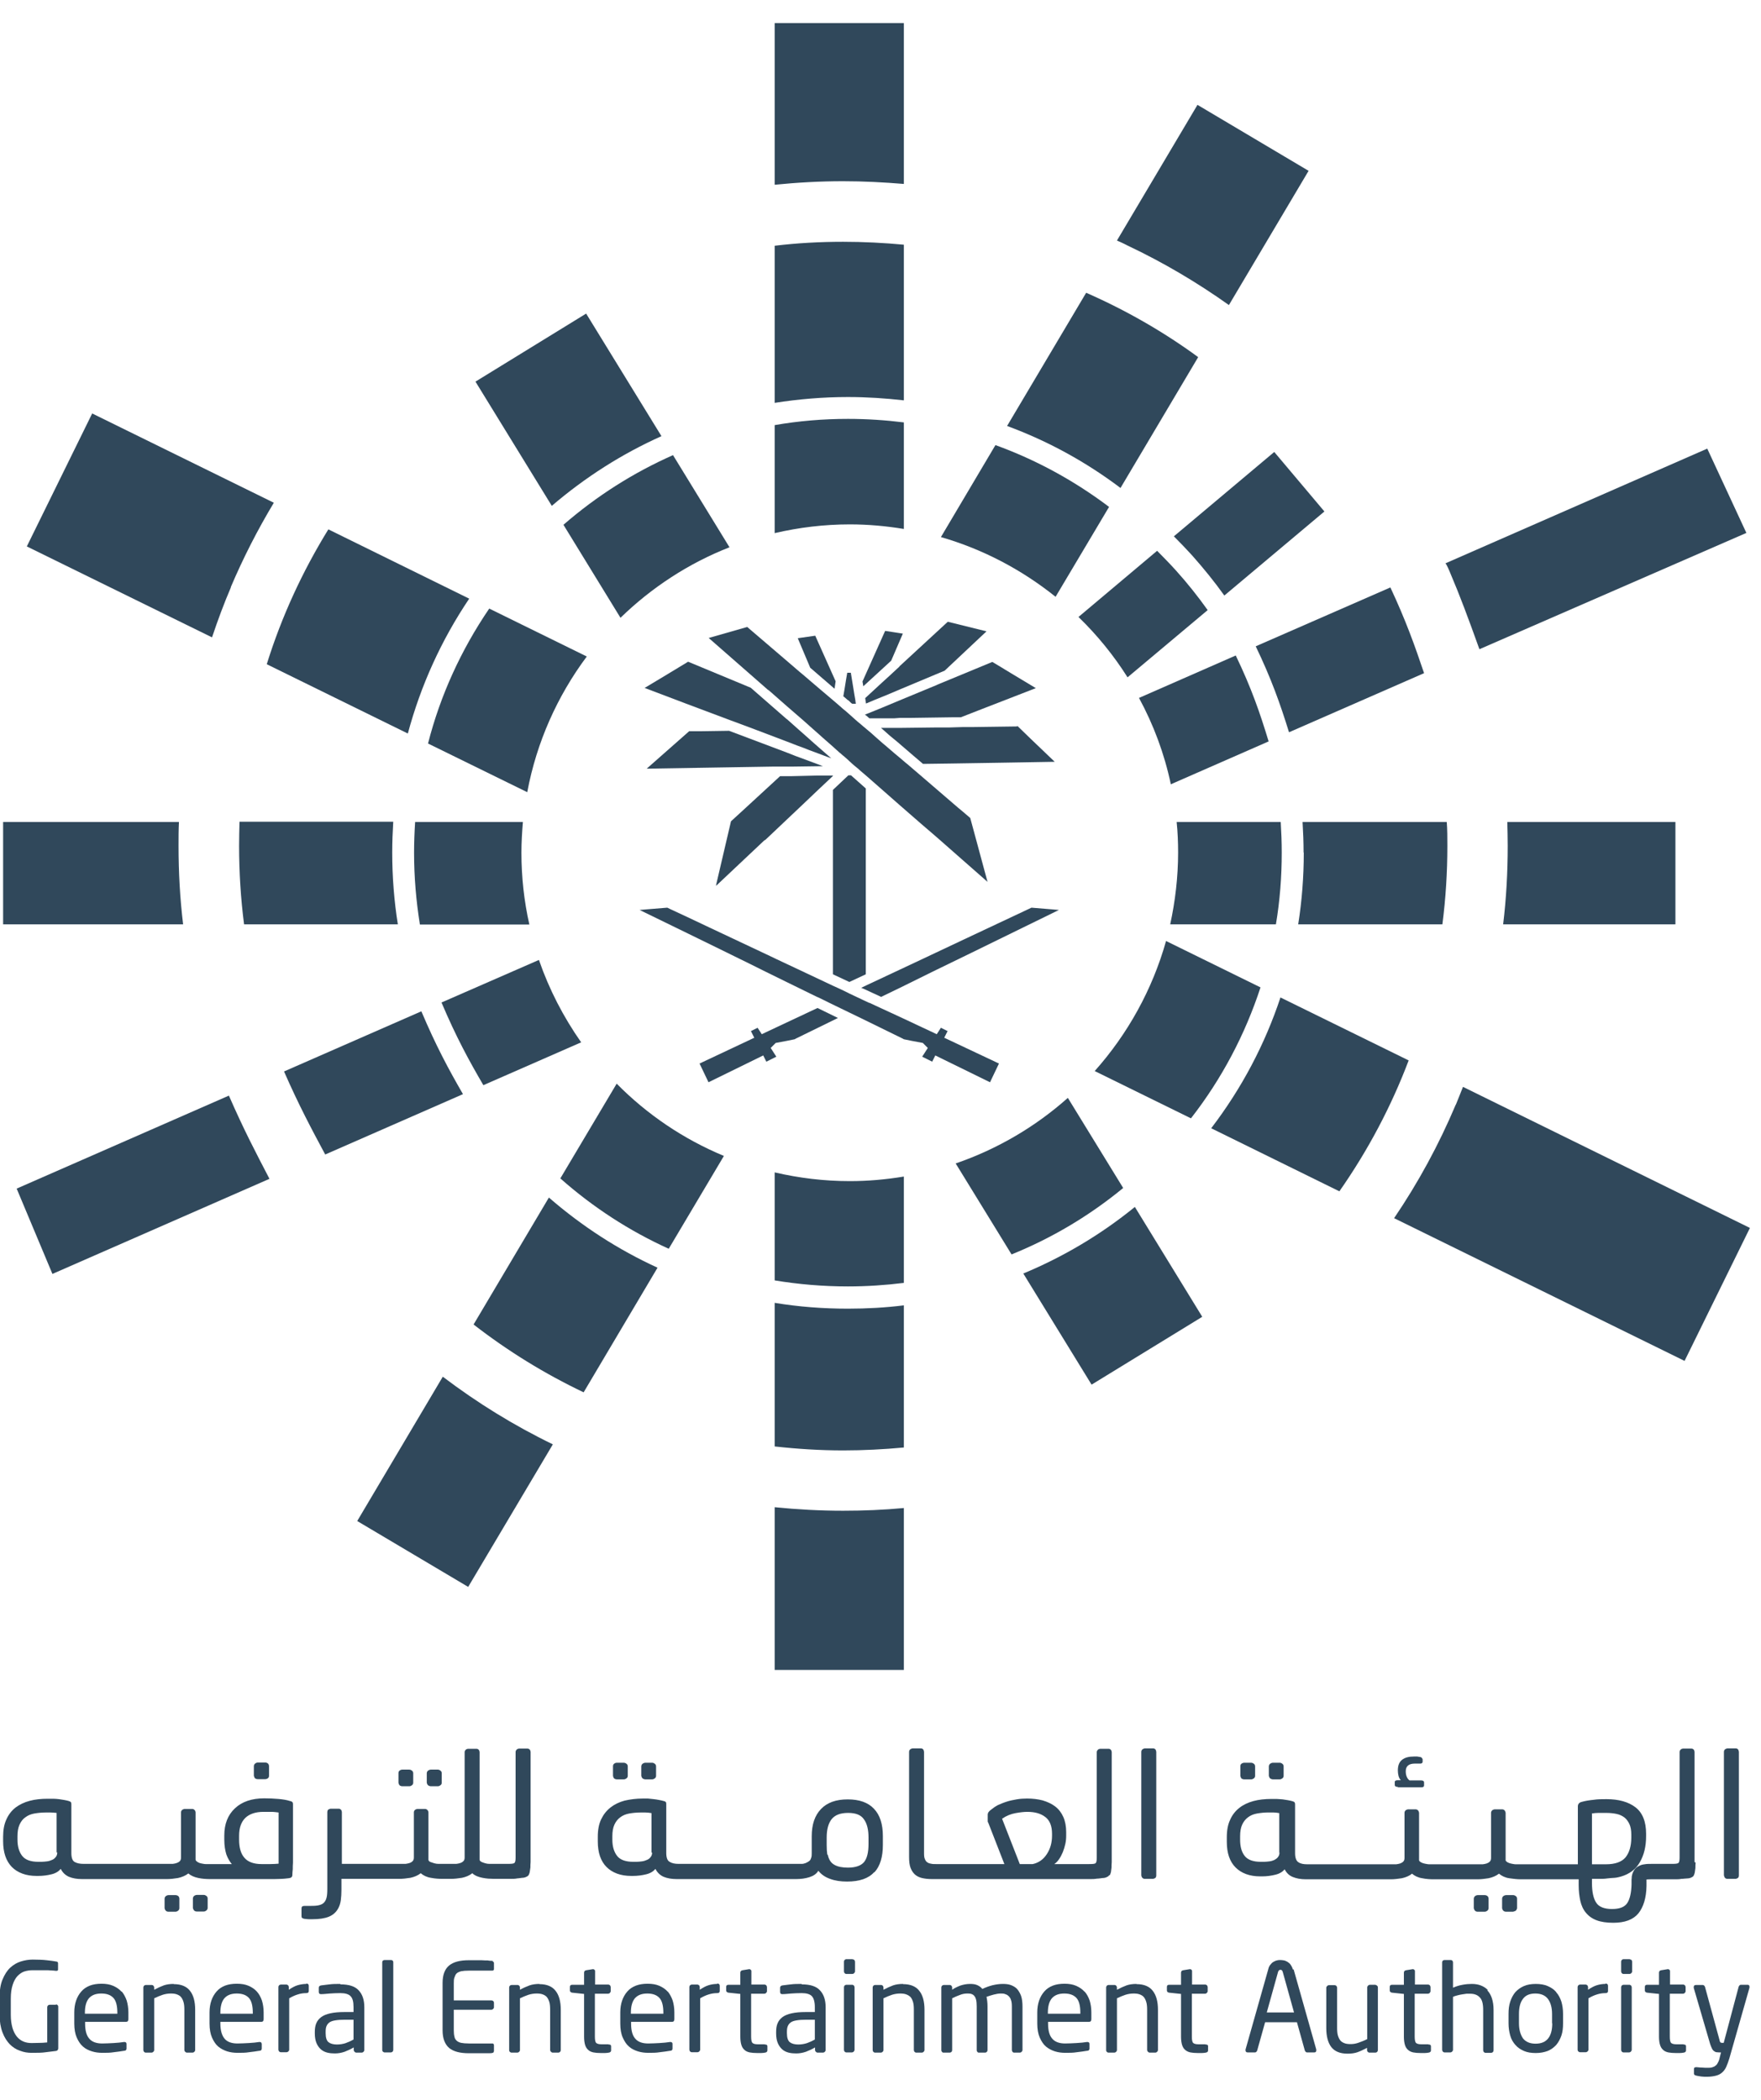 <svg width="52" height="62" viewBox="0 0 52 62" fill="none" xmlns="http://www.w3.org/2000/svg">
<g clip-path="url(#clip0_0_390)">
<path d="M1.659 59.193H1.462C1.462 59.193 1.425 59.199 1.413 59.217C1.401 59.23 1.395 59.248 1.395 59.266V60.305C1.352 60.305 1.29 60.317 1.216 60.317C1.143 60.317 1.05 60.323 0.934 60.323C0.848 60.323 0.768 60.311 0.694 60.28C0.62 60.249 0.553 60.2 0.498 60.133C0.442 60.065 0.399 59.979 0.368 59.875C0.338 59.77 0.319 59.641 0.319 59.494V59.008C0.319 58.849 0.338 58.713 0.375 58.603C0.411 58.492 0.455 58.412 0.516 58.345C0.577 58.283 0.645 58.234 0.719 58.21C0.799 58.185 0.878 58.173 0.964 58.173C1.044 58.173 1.112 58.173 1.173 58.173C1.235 58.173 1.29 58.173 1.345 58.173C1.401 58.173 1.45 58.173 1.499 58.179C1.548 58.179 1.597 58.185 1.653 58.191H1.665C1.696 58.191 1.714 58.179 1.714 58.154V57.97C1.714 57.97 1.714 57.939 1.696 57.927C1.683 57.921 1.671 57.915 1.653 57.915C1.585 57.902 1.493 57.89 1.382 57.878C1.272 57.865 1.13 57.859 0.964 57.859C0.848 57.859 0.731 57.878 0.614 57.915C0.498 57.952 0.393 58.013 0.301 58.099C0.209 58.185 0.135 58.302 0.074 58.449C0.012 58.597 -0.012 58.775 -0.012 58.996V59.481C-0.012 59.69 0.018 59.862 0.074 60.01C0.129 60.157 0.203 60.268 0.289 60.36C0.375 60.446 0.479 60.514 0.59 60.55C0.7 60.594 0.817 60.612 0.928 60.612C1.1 60.612 1.241 60.612 1.352 60.594C1.462 60.581 1.56 60.569 1.653 60.557C1.696 60.55 1.72 60.52 1.72 60.477V59.254C1.72 59.254 1.72 59.217 1.702 59.205C1.69 59.193 1.671 59.18 1.653 59.18" fill="#30485B"/>
<path d="M3.588 58.806C3.521 58.732 3.441 58.677 3.342 58.634C3.244 58.591 3.127 58.572 2.998 58.572C2.734 58.572 2.537 58.646 2.402 58.8C2.267 58.953 2.193 59.162 2.193 59.42V59.746C2.193 59.912 2.218 60.053 2.267 60.163C2.316 60.274 2.378 60.366 2.451 60.428C2.525 60.495 2.617 60.538 2.716 60.569C2.814 60.6 2.918 60.612 3.023 60.612C3.146 60.612 3.256 60.612 3.361 60.594C3.465 60.581 3.57 60.569 3.668 60.551C3.699 60.551 3.717 60.538 3.723 60.526C3.736 60.514 3.736 60.495 3.736 60.471V60.348C3.736 60.348 3.736 60.317 3.717 60.305C3.705 60.299 3.693 60.292 3.68 60.292H3.662C3.576 60.305 3.478 60.317 3.355 60.323C3.238 60.329 3.121 60.336 3.017 60.336C2.851 60.336 2.722 60.292 2.642 60.2C2.556 60.108 2.513 59.961 2.513 59.746V59.697H3.723C3.766 59.697 3.791 59.672 3.791 59.617V59.42C3.791 59.291 3.772 59.174 3.742 59.07C3.705 58.965 3.656 58.873 3.594 58.8M3.471 59.457H2.507V59.426C2.507 59.23 2.55 59.088 2.63 58.996C2.716 58.904 2.832 58.861 2.992 58.861C3.152 58.861 3.269 58.904 3.348 58.99C3.428 59.076 3.465 59.223 3.465 59.432V59.463L3.471 59.457Z" fill="#30485B"/>
<path d="M5.13 58.578C5.02 58.578 4.921 58.591 4.835 58.621C4.749 58.652 4.657 58.695 4.553 58.75V58.683C4.553 58.683 4.547 58.646 4.534 58.634C4.522 58.621 4.504 58.609 4.485 58.609H4.301C4.301 58.609 4.264 58.615 4.252 58.634C4.239 58.646 4.233 58.664 4.233 58.683V60.532C4.233 60.532 4.239 60.569 4.252 60.581C4.264 60.594 4.282 60.606 4.301 60.606H4.479C4.479 60.606 4.516 60.6 4.528 60.581C4.54 60.569 4.553 60.551 4.553 60.532V59.002C4.639 58.959 4.719 58.929 4.805 58.898C4.885 58.873 4.964 58.861 5.044 58.861C5.112 58.861 5.173 58.867 5.222 58.886C5.272 58.904 5.315 58.929 5.345 58.965C5.376 59.002 5.401 59.051 5.419 59.113C5.438 59.174 5.444 59.254 5.444 59.34V60.532C5.444 60.532 5.45 60.569 5.468 60.581C5.481 60.594 5.499 60.606 5.517 60.606H5.689C5.689 60.606 5.726 60.6 5.739 60.581C5.751 60.569 5.763 60.551 5.763 60.532V59.34C5.763 59.101 5.714 58.91 5.61 58.781C5.511 58.652 5.352 58.584 5.13 58.584" fill="#30485B"/>
<path d="M7.588 58.806C7.52 58.732 7.441 58.677 7.342 58.634C7.244 58.591 7.127 58.572 6.992 58.572C6.728 58.572 6.531 58.646 6.396 58.8C6.261 58.953 6.187 59.162 6.187 59.42V59.746C6.187 59.912 6.212 60.053 6.261 60.163C6.31 60.274 6.371 60.366 6.445 60.428C6.519 60.489 6.611 60.538 6.709 60.569C6.808 60.6 6.912 60.612 7.017 60.612C7.139 60.612 7.25 60.612 7.355 60.594C7.459 60.581 7.563 60.569 7.662 60.551C7.692 60.551 7.711 60.538 7.717 60.526C7.729 60.514 7.729 60.495 7.729 60.471V60.348C7.729 60.348 7.723 60.317 7.711 60.305C7.699 60.299 7.686 60.292 7.674 60.292H7.656C7.57 60.305 7.471 60.317 7.348 60.323C7.226 60.329 7.115 60.336 7.01 60.336C6.845 60.336 6.716 60.292 6.636 60.2C6.556 60.108 6.507 59.961 6.507 59.746V59.697H7.717C7.76 59.697 7.785 59.672 7.785 59.617V59.42C7.785 59.291 7.766 59.174 7.735 59.07C7.699 58.965 7.649 58.873 7.582 58.8M7.471 59.457H6.507V59.426C6.507 59.23 6.55 59.088 6.63 58.996C6.716 58.904 6.832 58.861 6.992 58.861C7.152 58.861 7.269 58.904 7.348 58.99C7.428 59.076 7.465 59.223 7.465 59.432V59.463L7.471 59.457Z" fill="#30485B"/>
<path d="M9.044 58.578C8.964 58.578 8.878 58.591 8.792 58.615C8.706 58.64 8.62 58.689 8.528 58.75V58.67C8.528 58.67 8.522 58.634 8.51 58.621C8.497 58.609 8.479 58.597 8.461 58.597H8.289C8.289 58.597 8.252 58.603 8.239 58.621C8.227 58.634 8.221 58.652 8.221 58.67V60.52C8.221 60.52 8.227 60.557 8.239 60.569C8.252 60.581 8.27 60.594 8.289 60.594H8.467C8.467 60.594 8.504 60.587 8.516 60.569C8.528 60.557 8.54 60.538 8.54 60.52V59.002C8.633 58.947 8.719 58.91 8.799 58.886C8.878 58.861 8.958 58.849 9.044 58.849C9.093 58.849 9.118 58.83 9.118 58.787V58.634C9.118 58.591 9.093 58.566 9.044 58.566" fill="#30485B"/>
<path d="M10.052 58.578C9.929 58.578 9.825 58.578 9.732 58.591C9.646 58.603 9.56 58.609 9.487 58.621C9.437 58.627 9.413 58.652 9.413 58.689V58.818C9.413 58.818 9.419 58.855 9.431 58.867C9.444 58.873 9.462 58.879 9.474 58.879H9.493C9.566 58.879 9.646 58.867 9.739 58.861C9.831 58.855 9.929 58.849 10.052 58.849C10.193 58.849 10.298 58.879 10.353 58.941C10.414 59.002 10.439 59.107 10.439 59.26V59.408H10.169C10.009 59.408 9.868 59.42 9.757 59.445C9.646 59.469 9.554 59.506 9.487 59.555C9.419 59.605 9.37 59.666 9.339 59.74C9.308 59.813 9.296 59.899 9.296 59.998V60.041C9.296 60.157 9.315 60.25 9.345 60.323C9.376 60.397 9.419 60.459 9.474 60.508C9.53 60.557 9.591 60.587 9.665 60.606C9.739 60.624 9.812 60.63 9.886 60.63C9.99 60.63 10.083 60.612 10.175 60.581C10.267 60.544 10.353 60.508 10.445 60.452V60.532C10.445 60.532 10.451 60.569 10.47 60.581C10.482 60.594 10.5 60.606 10.519 60.606H10.685C10.685 60.606 10.722 60.6 10.734 60.581C10.746 60.569 10.758 60.551 10.758 60.532V59.267C10.758 59.051 10.703 58.886 10.593 58.769C10.482 58.646 10.304 58.591 10.052 58.591M10.439 60.219C10.353 60.268 10.267 60.305 10.193 60.33C10.113 60.354 10.033 60.366 9.947 60.366C9.843 60.366 9.757 60.342 9.702 60.299C9.646 60.256 9.616 60.164 9.616 60.035V59.992C9.616 59.924 9.622 59.869 9.64 59.826C9.659 59.783 9.683 59.746 9.726 59.715C9.769 59.684 9.825 59.666 9.898 59.654C9.972 59.641 10.064 59.635 10.169 59.635H10.439V60.219Z" fill="#30485B"/>
<path d="M11.545 57.872H11.354C11.354 57.872 11.318 57.878 11.305 57.89C11.293 57.902 11.287 57.921 11.287 57.939V60.526C11.287 60.526 11.287 60.563 11.305 60.575C11.318 60.587 11.336 60.6 11.354 60.6H11.545C11.545 60.6 11.582 60.594 11.594 60.575C11.606 60.563 11.613 60.544 11.613 60.526V57.939C11.613 57.939 11.613 57.902 11.594 57.89C11.582 57.878 11.569 57.872 11.545 57.872Z" fill="#30485B"/>
<path d="M14.549 57.896C14.512 57.896 14.463 57.896 14.402 57.884C14.347 57.884 14.285 57.884 14.218 57.878C14.15 57.878 14.088 57.878 14.021 57.878C13.953 57.878 13.892 57.878 13.843 57.878C13.585 57.878 13.394 57.927 13.265 58.031C13.136 58.136 13.069 58.308 13.069 58.547V59.948C13.069 60.188 13.136 60.36 13.265 60.471C13.394 60.575 13.585 60.624 13.843 60.624H14.027C14.095 60.624 14.162 60.624 14.23 60.624C14.297 60.624 14.359 60.624 14.414 60.624C14.47 60.624 14.519 60.624 14.549 60.612C14.562 60.612 14.568 60.606 14.574 60.594C14.574 60.581 14.586 60.575 14.586 60.563V60.379C14.586 60.379 14.574 60.336 14.549 60.336H13.849C13.751 60.336 13.677 60.329 13.615 60.317C13.56 60.305 13.511 60.28 13.48 60.249C13.45 60.219 13.425 60.182 13.419 60.133C13.406 60.084 13.4 60.028 13.4 59.955V59.34H14.512C14.512 59.34 14.549 59.334 14.562 59.316C14.574 59.303 14.586 59.285 14.586 59.266V59.131C14.586 59.131 14.58 59.094 14.562 59.082C14.549 59.07 14.531 59.064 14.512 59.064H13.4V58.56C13.4 58.492 13.4 58.437 13.419 58.388C13.437 58.339 13.45 58.302 13.48 58.271C13.511 58.24 13.554 58.222 13.615 58.203C13.677 58.191 13.751 58.185 13.849 58.185H14.549C14.549 58.185 14.586 58.173 14.586 58.142V57.964C14.586 57.964 14.586 57.939 14.574 57.933C14.568 57.921 14.562 57.915 14.549 57.915" fill="#30485B"/>
<path d="M15.932 58.578C15.821 58.578 15.723 58.591 15.637 58.621C15.551 58.652 15.453 58.695 15.354 58.75V58.683C15.354 58.683 15.348 58.646 15.336 58.634C15.324 58.621 15.305 58.609 15.287 58.609H15.102C15.102 58.609 15.066 58.615 15.053 58.634C15.041 58.646 15.035 58.664 15.035 58.683V60.532C15.035 60.532 15.035 60.569 15.053 60.581C15.066 60.594 15.084 60.606 15.102 60.606H15.281C15.281 60.606 15.317 60.6 15.33 60.581C15.342 60.569 15.354 60.551 15.354 60.532V59.002C15.44 58.959 15.52 58.929 15.606 58.898C15.686 58.873 15.766 58.861 15.846 58.861C15.913 58.861 15.975 58.867 16.024 58.886C16.073 58.904 16.116 58.929 16.147 58.965C16.178 59.002 16.202 59.051 16.221 59.113C16.239 59.174 16.245 59.254 16.245 59.34V60.532C16.245 60.532 16.251 60.569 16.27 60.581C16.282 60.594 16.3 60.606 16.319 60.606H16.491C16.491 60.606 16.528 60.6 16.54 60.581C16.552 60.569 16.559 60.551 16.559 60.532V59.34C16.559 59.101 16.509 58.91 16.405 58.781C16.307 58.652 16.147 58.584 15.926 58.584" fill="#30485B"/>
<path d="M17.965 60.36H17.763C17.689 60.36 17.64 60.348 17.609 60.323C17.578 60.299 17.566 60.231 17.566 60.133V58.867H17.959C17.959 58.867 17.996 58.861 18.009 58.843C18.021 58.83 18.033 58.812 18.033 58.793V58.67C18.033 58.67 18.027 58.634 18.015 58.621C18.002 58.609 17.984 58.597 17.965 58.597H17.572V58.203C17.572 58.203 17.572 58.167 17.554 58.16C17.542 58.148 17.529 58.142 17.517 58.142H17.505L17.314 58.173C17.271 58.179 17.247 58.203 17.247 58.246V58.603H16.896C16.847 58.603 16.829 58.627 16.829 58.67V58.769C16.829 58.806 16.853 58.83 16.896 58.836L17.247 58.873V60.139C17.247 60.237 17.259 60.317 17.277 60.379C17.296 60.44 17.326 60.489 17.369 60.526C17.406 60.563 17.462 60.587 17.523 60.6C17.585 60.612 17.658 60.618 17.744 60.618C17.781 60.618 17.818 60.618 17.861 60.618C17.904 60.618 17.947 60.612 17.978 60.606C18.021 60.6 18.045 60.575 18.045 60.544V60.416C18.045 60.379 18.021 60.366 17.972 60.366" fill="#30485B"/>
<path d="M19.717 58.806C19.649 58.732 19.569 58.677 19.471 58.634C19.373 58.591 19.256 58.572 19.121 58.572C18.863 58.572 18.66 58.646 18.525 58.8C18.39 58.953 18.316 59.162 18.316 59.42V59.746C18.316 59.912 18.34 60.053 18.39 60.163C18.439 60.274 18.5 60.366 18.574 60.428C18.648 60.495 18.74 60.538 18.838 60.569C18.936 60.6 19.041 60.612 19.145 60.612C19.268 60.612 19.379 60.612 19.483 60.594C19.588 60.581 19.692 60.569 19.79 60.551C19.821 60.551 19.84 60.538 19.846 60.526C19.858 60.514 19.858 60.495 19.858 60.471V60.348C19.858 60.348 19.858 60.317 19.84 60.305C19.827 60.299 19.815 60.292 19.803 60.292H19.784C19.698 60.305 19.6 60.317 19.477 60.323C19.36 60.329 19.244 60.336 19.139 60.336C18.973 60.336 18.844 60.292 18.764 60.2C18.678 60.108 18.635 59.961 18.635 59.746V59.697H19.846C19.889 59.697 19.913 59.672 19.913 59.617V59.42C19.913 59.291 19.895 59.174 19.864 59.07C19.827 58.965 19.778 58.873 19.717 58.8M19.594 59.457H18.629V59.426C18.629 59.23 18.672 59.088 18.752 58.996C18.838 58.904 18.955 58.861 19.114 58.861C19.274 58.861 19.391 58.904 19.471 58.99C19.551 59.076 19.588 59.223 19.588 59.432V59.463L19.594 59.457Z" fill="#30485B"/>
<path d="M21.173 58.578C21.093 58.578 21.007 58.591 20.927 58.615C20.841 58.64 20.755 58.689 20.663 58.75V58.67C20.663 58.67 20.657 58.634 20.645 58.621C20.632 58.609 20.614 58.597 20.595 58.597H20.423C20.423 58.597 20.386 58.603 20.374 58.621C20.362 58.634 20.356 58.652 20.356 58.67V60.52C20.356 60.52 20.362 60.557 20.374 60.569C20.386 60.581 20.405 60.594 20.423 60.594H20.602C20.602 60.594 20.638 60.587 20.651 60.569C20.663 60.557 20.675 60.538 20.675 60.52V59.002C20.767 58.947 20.853 58.91 20.933 58.886C21.013 58.861 21.093 58.849 21.179 58.849C21.228 58.849 21.253 58.83 21.253 58.787V58.634C21.253 58.591 21.228 58.566 21.179 58.566" fill="#30485B"/>
<path d="M22.58 60.36H22.377C22.303 60.36 22.254 60.348 22.224 60.323C22.193 60.299 22.18 60.231 22.18 60.133V58.867H22.574C22.574 58.867 22.611 58.861 22.623 58.843C22.635 58.83 22.648 58.812 22.648 58.793V58.67C22.648 58.67 22.641 58.634 22.629 58.621C22.617 58.609 22.598 58.597 22.58 58.597H22.187V58.203C22.187 58.203 22.187 58.167 22.168 58.16C22.156 58.148 22.144 58.142 22.131 58.142H22.119L21.929 58.173C21.886 58.179 21.861 58.203 21.861 58.246V58.603H21.511C21.462 58.603 21.443 58.627 21.443 58.67V58.769C21.443 58.806 21.468 58.83 21.511 58.836L21.861 58.873V60.139C21.861 60.237 21.873 60.317 21.892 60.379C21.91 60.44 21.941 60.489 21.984 60.526C22.021 60.563 22.076 60.587 22.137 60.6C22.199 60.612 22.273 60.618 22.359 60.618C22.396 60.618 22.433 60.618 22.476 60.618C22.518 60.618 22.561 60.612 22.592 60.606C22.635 60.6 22.66 60.575 22.66 60.544V60.416C22.66 60.379 22.635 60.366 22.586 60.366" fill="#30485B"/>
<path d="M23.674 58.578C23.551 58.578 23.446 58.578 23.354 58.591C23.268 58.603 23.182 58.609 23.108 58.621C23.059 58.627 23.035 58.652 23.035 58.689V58.818C23.035 58.818 23.041 58.855 23.053 58.867C23.065 58.873 23.084 58.879 23.096 58.879H23.114C23.188 58.879 23.268 58.867 23.36 58.861C23.452 58.855 23.551 58.849 23.674 58.849C23.815 58.849 23.919 58.879 23.975 58.941C24.03 59.002 24.061 59.107 24.061 59.26V59.408H23.79C23.631 59.408 23.489 59.42 23.379 59.445C23.268 59.469 23.176 59.506 23.108 59.555C23.041 59.605 22.992 59.666 22.961 59.74C22.93 59.813 22.918 59.899 22.918 59.998V60.041C22.918 60.157 22.936 60.25 22.967 60.323C22.998 60.397 23.041 60.459 23.096 60.508C23.151 60.557 23.213 60.587 23.287 60.606C23.36 60.624 23.434 60.63 23.508 60.63C23.612 60.63 23.704 60.612 23.797 60.581C23.889 60.544 23.975 60.508 24.067 60.452V60.532C24.067 60.532 24.073 60.569 24.091 60.581C24.104 60.594 24.122 60.606 24.14 60.606H24.306C24.306 60.606 24.343 60.6 24.356 60.581C24.368 60.569 24.38 60.551 24.38 60.532V59.267C24.38 59.051 24.325 58.886 24.214 58.769C24.104 58.646 23.925 58.591 23.674 58.591M24.061 60.219C23.975 60.268 23.889 60.305 23.815 60.33C23.735 60.354 23.655 60.366 23.569 60.366C23.465 60.366 23.379 60.342 23.323 60.299C23.268 60.256 23.237 60.164 23.237 60.035V59.992C23.237 59.924 23.244 59.869 23.262 59.826C23.28 59.783 23.305 59.746 23.348 59.715C23.391 59.684 23.446 59.666 23.52 59.654C23.594 59.641 23.686 59.635 23.79 59.635H24.061V60.219Z" fill="#30485B"/>
<path d="M25.16 58.603H24.988C24.988 58.603 24.952 58.609 24.939 58.627C24.927 58.64 24.921 58.658 24.921 58.677V60.526C24.921 60.526 24.927 60.563 24.939 60.575C24.952 60.587 24.97 60.6 24.988 60.6H25.16C25.16 60.6 25.197 60.594 25.21 60.575C25.222 60.557 25.234 60.544 25.234 60.526V58.677C25.234 58.677 25.228 58.64 25.216 58.627C25.203 58.615 25.185 58.603 25.167 58.603" fill="#30485B"/>
<path d="M25.173 57.847H24.988C24.988 57.847 24.952 57.853 24.939 57.872C24.927 57.884 24.921 57.903 24.921 57.921V58.21C24.921 58.21 24.927 58.246 24.939 58.259C24.952 58.271 24.97 58.283 24.988 58.283H25.173C25.173 58.283 25.21 58.277 25.222 58.259C25.234 58.246 25.247 58.228 25.247 58.21V57.921C25.247 57.921 25.24 57.884 25.228 57.872C25.216 57.859 25.197 57.853 25.179 57.853" fill="#30485B"/>
<path d="M26.666 58.578C26.555 58.578 26.457 58.591 26.371 58.621C26.285 58.652 26.193 58.695 26.088 58.75V58.683C26.088 58.683 26.082 58.646 26.07 58.634C26.058 58.621 26.039 58.609 26.021 58.609H25.836C25.836 58.609 25.799 58.615 25.787 58.634C25.775 58.646 25.769 58.664 25.769 58.683V60.532C25.769 60.532 25.775 60.569 25.787 60.581C25.799 60.594 25.818 60.606 25.836 60.606H26.015C26.015 60.606 26.051 60.6 26.064 60.581C26.076 60.569 26.088 60.551 26.088 60.532V59.002C26.174 58.959 26.254 58.929 26.34 58.898C26.42 58.873 26.5 58.861 26.58 58.861C26.647 58.861 26.709 58.867 26.758 58.886C26.807 58.904 26.85 58.929 26.887 58.965C26.918 59.002 26.942 59.051 26.961 59.113C26.979 59.174 26.985 59.248 26.985 59.34V60.532C26.985 60.532 26.991 60.569 27.004 60.581C27.016 60.594 27.035 60.606 27.053 60.606H27.225C27.225 60.606 27.262 60.6 27.274 60.581C27.286 60.569 27.299 60.551 27.299 60.532V59.34C27.299 59.101 27.25 58.91 27.145 58.781C27.047 58.652 26.887 58.584 26.666 58.584" fill="#30485B"/>
<path d="M30.027 58.72C29.971 58.664 29.91 58.634 29.842 58.609C29.769 58.584 29.695 58.578 29.609 58.578C29.517 58.578 29.419 58.591 29.314 58.615C29.21 58.64 29.111 58.677 29.007 58.726C28.964 58.67 28.909 58.634 28.847 58.609C28.786 58.584 28.718 58.578 28.644 58.578C28.54 58.578 28.448 58.597 28.355 58.627C28.263 58.664 28.183 58.701 28.116 58.75V58.683C28.116 58.683 28.11 58.646 28.098 58.634C28.085 58.621 28.067 58.609 28.048 58.609H27.864C27.864 58.609 27.827 58.615 27.815 58.634C27.802 58.646 27.796 58.664 27.796 58.683V60.532C27.796 60.532 27.796 60.569 27.815 60.581C27.827 60.6 27.839 60.606 27.858 60.606H28.048C28.048 60.606 28.085 60.6 28.098 60.581C28.11 60.569 28.116 60.551 28.116 60.532V59.002C28.19 58.965 28.27 58.929 28.343 58.904C28.417 58.873 28.491 58.861 28.558 58.861C28.607 58.861 28.644 58.861 28.681 58.873C28.718 58.886 28.749 58.904 28.767 58.929C28.792 58.953 28.81 58.996 28.823 59.045C28.835 59.094 28.841 59.162 28.841 59.242V60.532C28.841 60.532 28.841 60.569 28.859 60.581C28.872 60.6 28.884 60.606 28.902 60.606H29.093C29.093 60.606 29.13 60.6 29.142 60.581C29.154 60.569 29.16 60.551 29.16 60.532V59.242C29.16 59.131 29.148 59.039 29.13 58.959C29.203 58.935 29.271 58.91 29.345 58.892C29.419 58.873 29.486 58.861 29.554 58.861C29.597 58.861 29.646 58.861 29.683 58.879C29.726 58.892 29.756 58.91 29.787 58.941C29.818 58.972 29.842 59.008 29.855 59.058C29.873 59.107 29.879 59.168 29.879 59.248V60.532C29.879 60.532 29.885 60.569 29.898 60.581C29.91 60.6 29.928 60.606 29.947 60.606H30.119C30.119 60.606 30.156 60.6 30.168 60.581C30.18 60.569 30.193 60.551 30.193 60.532V59.248C30.193 59.125 30.18 59.015 30.15 58.929C30.119 58.843 30.076 58.775 30.027 58.72Z" fill="#30485B"/>
<path d="M32.024 58.806C31.956 58.732 31.876 58.677 31.778 58.634C31.68 58.591 31.563 58.572 31.434 58.572C31.17 58.572 30.973 58.646 30.838 58.8C30.703 58.953 30.629 59.162 30.629 59.42V59.746C30.629 59.912 30.654 60.053 30.703 60.163C30.752 60.274 30.813 60.366 30.887 60.428C30.961 60.489 31.053 60.538 31.151 60.569C31.25 60.6 31.354 60.612 31.458 60.612C31.581 60.612 31.692 60.612 31.796 60.594C31.901 60.581 32.005 60.569 32.103 60.551C32.134 60.551 32.153 60.538 32.159 60.526C32.171 60.514 32.171 60.495 32.171 60.471V60.348C32.171 60.348 32.171 60.317 32.153 60.305C32.14 60.299 32.128 60.292 32.116 60.292H32.097C32.011 60.305 31.913 60.317 31.79 60.323C31.673 60.329 31.557 60.336 31.452 60.336C31.286 60.336 31.157 60.292 31.077 60.2C30.991 60.108 30.948 59.961 30.948 59.746V59.697H32.159C32.202 59.697 32.226 59.672 32.226 59.617V59.42C32.226 59.291 32.208 59.174 32.177 59.07C32.14 58.965 32.091 58.873 32.024 58.8M31.907 59.457H30.942V59.426C30.942 59.23 30.985 59.088 31.065 58.996C31.151 58.904 31.268 58.861 31.428 58.861C31.587 58.861 31.704 58.904 31.784 58.99C31.864 59.076 31.901 59.223 31.901 59.432V59.463L31.907 59.457Z" fill="#30485B"/>
<path d="M33.56 58.578C33.449 58.578 33.351 58.591 33.265 58.621C33.179 58.652 33.087 58.695 32.982 58.75V58.683C32.982 58.683 32.976 58.646 32.964 58.634C32.951 58.621 32.933 58.609 32.914 58.609H32.73C32.73 58.609 32.693 58.615 32.681 58.634C32.669 58.646 32.663 58.664 32.663 58.683V60.532C32.663 60.532 32.663 60.569 32.681 60.581C32.693 60.594 32.712 60.606 32.73 60.606H32.908C32.908 60.606 32.945 60.6 32.958 60.581C32.97 60.569 32.982 60.551 32.982 60.532V59.002C33.068 58.959 33.148 58.929 33.234 58.898C33.314 58.873 33.394 58.861 33.474 58.861C33.541 58.861 33.603 58.867 33.652 58.886C33.701 58.904 33.744 58.929 33.775 58.965C33.805 59.002 33.83 59.051 33.848 59.113C33.867 59.174 33.873 59.254 33.873 59.34V60.532C33.873 60.532 33.879 60.569 33.898 60.581C33.91 60.594 33.928 60.606 33.947 60.606H34.119C34.119 60.606 34.156 60.6 34.168 60.581C34.18 60.569 34.193 60.551 34.193 60.532V59.34C34.193 59.101 34.143 58.91 34.039 58.781C33.941 58.652 33.781 58.584 33.56 58.584" fill="#30485B"/>
<path d="M35.593 60.36H35.391C35.317 60.36 35.268 60.348 35.237 60.323C35.206 60.299 35.194 60.231 35.194 60.133V58.867H35.587C35.587 58.867 35.624 58.861 35.636 58.843C35.649 58.83 35.661 58.812 35.661 58.793V58.67C35.661 58.67 35.655 58.634 35.642 58.621C35.63 58.609 35.612 58.597 35.593 58.597H35.2V58.203C35.2 58.203 35.2 58.167 35.182 58.16C35.169 58.148 35.157 58.142 35.145 58.142H35.133L34.942 58.173C34.899 58.179 34.874 58.203 34.874 58.246V58.603H34.524C34.475 58.603 34.457 58.627 34.457 58.67V58.769C34.457 58.806 34.481 58.83 34.524 58.836L34.874 58.873V60.139C34.874 60.237 34.887 60.317 34.905 60.379C34.924 60.44 34.954 60.489 34.997 60.526C35.04 60.563 35.09 60.587 35.151 60.6C35.212 60.612 35.286 60.618 35.372 60.618C35.409 60.618 35.446 60.618 35.489 60.618C35.532 60.618 35.575 60.612 35.606 60.606C35.649 60.6 35.673 60.575 35.673 60.544V60.416C35.673 60.379 35.649 60.366 35.599 60.366" fill="#30485B"/>
<path d="M38.174 58.148C38.162 58.093 38.137 58.05 38.112 58.013C38.088 57.976 38.057 57.952 38.02 57.927C37.983 57.909 37.953 57.89 37.916 57.884C37.879 57.878 37.842 57.872 37.811 57.872C37.781 57.872 37.744 57.872 37.707 57.884C37.67 57.89 37.633 57.909 37.602 57.927C37.566 57.945 37.541 57.976 37.51 58.013C37.48 58.05 37.461 58.093 37.449 58.148L36.779 60.514C36.779 60.514 36.779 60.526 36.779 60.538C36.779 60.575 36.798 60.6 36.841 60.6H37.056C37.056 60.6 37.086 60.6 37.099 60.581C37.111 60.569 37.117 60.557 37.123 60.544L37.357 59.709H38.297L38.53 60.544C38.53 60.544 38.543 60.575 38.555 60.581C38.567 60.594 38.579 60.6 38.592 60.6H38.807C38.85 60.6 38.868 60.581 38.868 60.538C38.868 60.526 38.868 60.52 38.868 60.514L38.199 58.148H38.174ZM37.406 59.42L37.738 58.228C37.75 58.185 37.775 58.16 37.811 58.16C37.848 58.16 37.867 58.185 37.879 58.228L38.211 59.42H37.412H37.406Z" fill="#30485B"/>
<path d="M40.625 58.603H40.447C40.447 58.603 40.41 58.609 40.398 58.627C40.386 58.64 40.373 58.658 40.373 58.677V60.206C40.288 60.25 40.208 60.28 40.122 60.311C40.036 60.342 39.962 60.354 39.882 60.354C39.814 60.354 39.753 60.348 39.704 60.329C39.655 60.311 39.612 60.286 39.581 60.25C39.55 60.213 39.526 60.163 39.507 60.102C39.489 60.041 39.483 59.967 39.483 59.875V58.683C39.483 58.683 39.476 58.646 39.458 58.634C39.446 58.621 39.427 58.615 39.409 58.615H39.237C39.237 58.615 39.2 58.621 39.188 58.64C39.175 58.652 39.163 58.67 39.163 58.689V59.881C39.163 60.12 39.212 60.311 39.31 60.44C39.409 60.569 39.569 60.637 39.79 60.637C39.9 60.637 39.999 60.624 40.085 60.594C40.171 60.563 40.263 60.52 40.367 60.465V60.532C40.367 60.532 40.373 60.569 40.386 60.581C40.398 60.594 40.416 60.606 40.435 60.606H40.619C40.619 60.606 40.656 60.6 40.668 60.581C40.681 60.563 40.687 60.551 40.687 60.532V58.683C40.687 58.683 40.687 58.646 40.668 58.634C40.656 58.621 40.638 58.609 40.619 58.609" fill="#30485B"/>
<path d="M42.174 60.36H41.971C41.897 60.36 41.848 60.348 41.817 60.323C41.787 60.299 41.774 60.231 41.774 60.133V58.867H42.168C42.168 58.867 42.205 58.861 42.217 58.843C42.229 58.83 42.241 58.812 42.241 58.793V58.67C42.241 58.67 42.235 58.634 42.223 58.621C42.211 58.609 42.192 58.597 42.174 58.597H41.781V58.203C41.781 58.203 41.781 58.167 41.762 58.16C41.75 58.148 41.738 58.142 41.725 58.142H41.713L41.523 58.173C41.48 58.179 41.455 58.203 41.455 58.246V58.603H41.105C41.056 58.603 41.037 58.627 41.037 58.67V58.769C41.037 58.806 41.062 58.83 41.105 58.836L41.455 58.873V60.139C41.455 60.237 41.467 60.317 41.486 60.379C41.504 60.44 41.535 60.489 41.578 60.526C41.621 60.563 41.67 60.587 41.731 60.6C41.793 60.612 41.867 60.618 41.953 60.618C41.989 60.618 42.026 60.618 42.069 60.618C42.112 60.618 42.155 60.612 42.186 60.606C42.229 60.6 42.254 60.575 42.254 60.544V60.416C42.254 60.379 42.229 60.366 42.18 60.366" fill="#30485B"/>
<path d="M43.931 58.757C43.876 58.695 43.802 58.652 43.722 58.621C43.642 58.591 43.556 58.578 43.458 58.578C43.378 58.578 43.292 58.584 43.188 58.603C43.083 58.621 42.991 58.652 42.905 58.689V57.939C42.905 57.939 42.899 57.902 42.886 57.89C42.874 57.878 42.856 57.872 42.837 57.872H42.653C42.653 57.872 42.616 57.878 42.604 57.89C42.592 57.902 42.585 57.921 42.585 57.939V60.526C42.585 60.526 42.592 60.563 42.604 60.575C42.616 60.587 42.635 60.6 42.653 60.6H42.831C42.831 60.6 42.868 60.594 42.88 60.575C42.893 60.563 42.905 60.544 42.905 60.526V58.959C42.942 58.941 42.985 58.928 43.034 58.916C43.083 58.904 43.126 58.892 43.175 58.886C43.218 58.879 43.261 58.873 43.304 58.867C43.341 58.867 43.378 58.867 43.409 58.867C43.526 58.867 43.624 58.898 43.691 58.971C43.765 59.039 43.796 59.162 43.796 59.346V60.538C43.796 60.538 43.802 60.575 43.814 60.587C43.827 60.6 43.845 60.612 43.863 60.612H44.035C44.035 60.612 44.072 60.606 44.085 60.587C44.097 60.575 44.103 60.557 44.103 60.538V59.346C44.103 59.211 44.085 59.1 44.054 59.002C44.023 58.91 43.98 58.83 43.919 58.769" fill="#30485B"/>
<path d="M45.953 58.818C45.885 58.738 45.799 58.683 45.701 58.64C45.602 58.597 45.48 58.578 45.35 58.578C45.221 58.578 45.099 58.597 45 58.64C44.902 58.683 44.816 58.744 44.748 58.818C44.681 58.898 44.632 58.99 44.595 59.101C44.558 59.211 44.545 59.328 44.545 59.463V59.74C44.545 59.875 44.564 59.992 44.595 60.102C44.625 60.213 44.681 60.305 44.748 60.379C44.816 60.459 44.902 60.514 45 60.557C45.099 60.6 45.215 60.618 45.35 60.618C45.486 60.618 45.602 60.594 45.701 60.557C45.805 60.514 45.885 60.452 45.953 60.379C46.02 60.299 46.069 60.207 46.106 60.102C46.143 59.992 46.155 59.875 46.155 59.74V59.463C46.155 59.328 46.137 59.211 46.106 59.101C46.069 58.99 46.02 58.898 45.953 58.824M45.836 59.74C45.836 59.93 45.799 60.078 45.719 60.182C45.639 60.286 45.516 60.342 45.344 60.342C45.172 60.342 45.049 60.286 44.969 60.182C44.896 60.071 44.853 59.924 44.853 59.74V59.463C44.853 59.273 44.89 59.125 44.969 59.021C45.049 58.91 45.172 58.861 45.338 58.861C45.504 58.861 45.633 58.916 45.713 59.027C45.793 59.138 45.83 59.285 45.83 59.469V59.746L45.836 59.74Z" fill="#30485B"/>
<path d="M47.403 58.578C47.323 58.578 47.237 58.591 47.157 58.615C47.071 58.64 46.985 58.689 46.893 58.75V58.67C46.893 58.67 46.886 58.634 46.874 58.621C46.862 58.609 46.843 58.597 46.825 58.597H46.653C46.653 58.597 46.616 58.603 46.604 58.621C46.592 58.634 46.585 58.652 46.585 58.67V60.52C46.585 60.52 46.585 60.557 46.604 60.569C46.616 60.581 46.635 60.594 46.653 60.594H46.831C46.831 60.594 46.868 60.587 46.88 60.569C46.893 60.557 46.905 60.538 46.905 60.52V59.002C46.997 58.947 47.083 58.91 47.163 58.886C47.243 58.861 47.323 58.849 47.409 58.849C47.458 58.849 47.483 58.83 47.483 58.787V58.634C47.483 58.591 47.458 58.566 47.409 58.566" fill="#30485B"/>
<path d="M48.109 58.603H47.937C47.937 58.603 47.9 58.609 47.888 58.627C47.876 58.64 47.87 58.658 47.87 58.677V60.526C47.87 60.526 47.876 60.563 47.888 60.575C47.9 60.587 47.919 60.6 47.937 60.6H48.109C48.109 60.6 48.146 60.594 48.158 60.575C48.171 60.557 48.183 60.544 48.183 60.526V58.677C48.183 58.677 48.177 58.64 48.164 58.627C48.152 58.615 48.134 58.603 48.115 58.603" fill="#30485B"/>
<path d="M48.121 57.847H47.937C47.937 57.847 47.9 57.853 47.888 57.872C47.876 57.884 47.87 57.903 47.87 57.921V58.21C47.87 58.21 47.876 58.246 47.888 58.259C47.9 58.271 47.919 58.283 47.937 58.283H48.121C48.121 58.283 48.158 58.277 48.171 58.259C48.183 58.246 48.195 58.228 48.195 58.21V57.921C48.195 57.921 48.189 57.884 48.177 57.872C48.164 57.859 48.146 57.853 48.128 57.853" fill="#30485B"/>
<path d="M49.707 60.36H49.504C49.43 60.36 49.381 60.348 49.35 60.323C49.319 60.299 49.307 60.231 49.307 60.133V58.867H49.7C49.7 58.867 49.737 58.861 49.75 58.843C49.762 58.83 49.774 58.812 49.774 58.793V58.67C49.774 58.67 49.768 58.634 49.756 58.621C49.743 58.609 49.725 58.597 49.707 58.597H49.313V58.203C49.313 58.203 49.313 58.167 49.295 58.16C49.283 58.148 49.27 58.142 49.258 58.142H49.246L49.055 58.173C49.012 58.179 48.988 58.203 48.988 58.246V58.603H48.638C48.588 58.603 48.57 58.627 48.57 58.67V58.769C48.57 58.806 48.594 58.83 48.638 58.836L48.988 58.873V60.139C48.988 60.237 49 60.317 49.019 60.379C49.037 60.44 49.068 60.489 49.111 60.526C49.148 60.563 49.203 60.587 49.264 60.6C49.326 60.612 49.399 60.618 49.485 60.618C49.522 60.618 49.559 60.618 49.602 60.618C49.645 60.618 49.688 60.612 49.719 60.606C49.762 60.6 49.786 60.575 49.786 60.544V60.416C49.786 60.379 49.762 60.366 49.713 60.366" fill="#30485B"/>
<path d="M51.611 58.603H51.408C51.408 58.603 51.378 58.603 51.365 58.621C51.353 58.634 51.347 58.646 51.341 58.658L50.899 60.317H50.843C50.843 60.317 50.819 60.317 50.806 60.305C50.794 60.299 50.782 60.274 50.776 60.237L50.346 58.664C50.346 58.664 50.333 58.634 50.321 58.627C50.309 58.615 50.296 58.609 50.284 58.609H50.081C50.038 58.609 50.014 58.627 50.014 58.67C50.014 58.683 50.014 58.689 50.014 58.695L50.499 60.354C50.518 60.409 50.536 60.452 50.554 60.489C50.573 60.526 50.597 60.551 50.616 60.563C50.641 60.581 50.665 60.594 50.69 60.594C50.714 60.594 50.739 60.6 50.77 60.6H50.819L50.782 60.747C50.77 60.809 50.751 60.864 50.727 60.901C50.708 60.944 50.684 60.975 50.653 60.993C50.628 61.018 50.591 61.03 50.554 61.042C50.518 61.054 50.468 61.054 50.419 61.054C50.376 61.054 50.327 61.054 50.26 61.048C50.192 61.048 50.137 61.036 50.1 61.036H50.087C50.038 61.036 50.02 61.054 50.02 61.091V61.227C50.02 61.227 50.026 61.257 50.044 61.27C50.057 61.276 50.075 61.282 50.1 61.288C50.137 61.294 50.186 61.306 50.241 61.312C50.296 61.319 50.352 61.319 50.401 61.319C50.505 61.319 50.591 61.306 50.665 61.288C50.739 61.27 50.8 61.239 50.849 61.196C50.899 61.153 50.942 61.097 50.972 61.03C51.003 60.962 51.034 60.876 51.065 60.778L51.66 58.689C51.66 58.689 51.66 58.677 51.66 58.664C51.66 58.621 51.642 58.603 51.605 58.603" fill="#30485B"/>
<path d="M6.015 55.949H5.818C5.788 55.949 5.757 55.961 5.732 55.979C5.708 55.998 5.696 56.029 5.696 56.059V56.336C5.696 56.336 5.708 56.385 5.732 56.409C5.757 56.434 5.788 56.44 5.818 56.44H6.015C6.046 56.44 6.07 56.428 6.095 56.409C6.12 56.385 6.132 56.36 6.132 56.336V56.059C6.132 56.022 6.12 55.998 6.095 55.979C6.07 55.961 6.046 55.949 6.015 55.949Z" fill="#30485B"/>
<path d="M5.179 56.446C5.21 56.446 5.235 56.434 5.259 56.416C5.284 56.397 5.296 56.366 5.296 56.342V56.065C5.296 56.028 5.284 56.004 5.266 55.985C5.241 55.967 5.216 55.955 5.179 55.955H4.983C4.946 55.955 4.921 55.967 4.897 55.985C4.872 56.004 4.86 56.035 4.86 56.065V56.342C4.86 56.342 4.872 56.397 4.897 56.416C4.921 56.44 4.946 56.446 4.983 56.446H5.179Z" fill="#30485B"/>
<path d="M7.613 52.532H7.828C7.865 52.532 7.889 52.52 7.914 52.502C7.938 52.483 7.944 52.459 7.944 52.428V52.151C7.944 52.114 7.932 52.09 7.914 52.072C7.895 52.053 7.865 52.041 7.834 52.041H7.613C7.582 52.041 7.557 52.053 7.533 52.072C7.508 52.09 7.496 52.121 7.496 52.151V52.428C7.496 52.428 7.508 52.483 7.527 52.502C7.545 52.52 7.576 52.532 7.613 52.532Z" fill="#30485B"/>
<path d="M8.633 55.353C8.633 55.303 8.639 55.248 8.645 55.187C8.645 55.125 8.645 55.064 8.651 54.996C8.651 54.929 8.651 54.861 8.651 54.8V53.27C8.651 53.27 8.651 53.221 8.633 53.208C8.62 53.196 8.602 53.184 8.565 53.178C8.473 53.147 8.356 53.128 8.221 53.116C8.086 53.104 7.944 53.098 7.803 53.098C7.434 53.098 7.146 53.196 6.937 53.393C6.728 53.589 6.623 53.853 6.623 54.197V54.32C6.623 54.492 6.648 54.64 6.685 54.757C6.728 54.873 6.783 54.965 6.845 55.039H6.181C6.15 55.039 6.113 55.039 6.07 55.039C6.027 55.039 5.991 55.027 5.948 55.021C5.911 55.015 5.874 55.002 5.843 54.984C5.812 54.965 5.788 54.947 5.776 54.916V53.509C5.776 53.509 5.769 53.46 5.745 53.442C5.726 53.423 5.702 53.411 5.677 53.411H5.444C5.444 53.411 5.395 53.423 5.376 53.442C5.358 53.46 5.345 53.485 5.345 53.509V54.849C5.345 54.892 5.333 54.929 5.309 54.953C5.284 54.978 5.253 54.996 5.216 55.008C5.18 55.021 5.143 55.027 5.1 55.033C5.057 55.033 5.02 55.033 4.989 55.033H2.47C2.359 55.033 2.273 55.015 2.206 54.978C2.138 54.941 2.107 54.849 2.107 54.714V53.276C2.107 53.276 2.107 53.227 2.095 53.214C2.083 53.196 2.064 53.19 2.034 53.178C1.997 53.165 1.954 53.159 1.899 53.147C1.849 53.141 1.794 53.128 1.739 53.122C1.684 53.116 1.622 53.11 1.567 53.11C1.511 53.11 1.456 53.11 1.413 53.11C1.217 53.11 1.038 53.128 0.879 53.171C0.713 53.214 0.578 53.282 0.461 53.368C0.344 53.46 0.252 53.577 0.19 53.718C0.123 53.859 0.092 54.032 0.092 54.234V54.363C0.092 54.695 0.178 54.947 0.35 55.125C0.522 55.297 0.768 55.389 1.081 55.389H1.124C1.266 55.389 1.401 55.371 1.524 55.34C1.647 55.31 1.733 55.254 1.794 55.181C1.849 55.291 1.929 55.365 2.034 55.414C2.138 55.457 2.267 55.482 2.421 55.482H4.934C5.032 55.482 5.137 55.469 5.253 55.451C5.37 55.426 5.474 55.383 5.561 55.316C5.64 55.383 5.739 55.426 5.862 55.451C5.984 55.475 6.095 55.482 6.2 55.482H7.711C7.846 55.482 7.981 55.482 8.11 55.482C8.239 55.482 8.381 55.475 8.522 55.457C8.596 55.451 8.633 55.42 8.633 55.359M1.69 54.695C1.69 54.751 1.677 54.794 1.647 54.83C1.616 54.867 1.585 54.898 1.536 54.916C1.493 54.935 1.444 54.953 1.389 54.959C1.333 54.965 1.278 54.972 1.229 54.972H1.131C0.909 54.972 0.75 54.916 0.657 54.8C0.565 54.683 0.516 54.523 0.516 54.32V54.216C0.516 54.081 0.535 53.964 0.578 53.872C0.621 53.78 0.676 53.706 0.75 53.657C0.823 53.602 0.909 53.565 1.014 53.546C1.118 53.528 1.229 53.516 1.352 53.516C1.395 53.516 1.444 53.516 1.493 53.516C1.542 53.516 1.604 53.522 1.671 53.528V54.695H1.69ZM8.227 55.027C8.153 55.033 8.073 55.039 7.981 55.039C7.889 55.039 7.803 55.039 7.723 55.039C7.496 55.039 7.324 54.978 7.219 54.855C7.109 54.732 7.06 54.548 7.06 54.314V54.204C7.06 53.97 7.121 53.798 7.244 53.675C7.367 53.559 7.545 53.497 7.779 53.497C7.865 53.497 7.944 53.497 8.018 53.497C8.092 53.497 8.16 53.509 8.227 53.516V55.021V55.027Z" fill="#30485B"/>
<path d="M11.889 52.741H12.086C12.116 52.741 12.141 52.729 12.165 52.711C12.19 52.692 12.202 52.668 12.202 52.637V52.36C12.202 52.324 12.19 52.299 12.165 52.281C12.141 52.262 12.116 52.25 12.079 52.25H11.883C11.846 52.25 11.821 52.262 11.797 52.281C11.772 52.299 11.766 52.33 11.766 52.36V52.637C11.766 52.637 11.778 52.692 11.797 52.711C11.821 52.729 11.846 52.741 11.883 52.741" fill="#30485B"/>
<path d="M12.731 52.741H12.927C12.958 52.741 12.983 52.729 13.007 52.711C13.032 52.692 13.044 52.668 13.044 52.637V52.36C13.044 52.324 13.032 52.299 13.007 52.281C12.983 52.262 12.958 52.25 12.927 52.25H12.725C12.694 52.25 12.663 52.262 12.639 52.281C12.614 52.299 12.602 52.33 12.602 52.36V52.637C12.602 52.637 12.614 52.692 12.639 52.711C12.663 52.729 12.694 52.741 12.725 52.741" fill="#30485B"/>
<path d="M15.244 55.463C15.305 55.463 15.36 55.451 15.416 55.445C15.465 55.445 15.508 55.432 15.532 55.42C15.575 55.402 15.6 55.383 15.612 55.359C15.625 55.334 15.637 55.303 15.643 55.273C15.649 55.23 15.655 55.187 15.662 55.138C15.662 55.088 15.662 55.033 15.668 54.978C15.668 54.922 15.668 54.867 15.668 54.818V51.727C15.668 51.727 15.662 51.678 15.643 51.66C15.625 51.641 15.606 51.629 15.575 51.629H15.323C15.323 51.629 15.274 51.635 15.256 51.66C15.238 51.678 15.225 51.703 15.225 51.727V54.849C15.225 54.935 15.213 54.99 15.188 55.008C15.164 55.027 15.102 55.033 15.004 55.033H14.556C14.556 55.033 14.488 55.033 14.451 55.033C14.408 55.033 14.371 55.027 14.328 55.015C14.285 55.002 14.254 54.99 14.224 54.978C14.193 54.965 14.168 54.941 14.162 54.916V51.734C14.162 51.734 14.156 51.684 14.138 51.666C14.119 51.648 14.101 51.635 14.07 51.635H13.818C13.818 51.635 13.769 51.641 13.751 51.666C13.732 51.684 13.72 51.709 13.72 51.734V54.849C13.72 54.892 13.708 54.929 13.683 54.953C13.659 54.978 13.628 54.996 13.591 55.008C13.554 55.021 13.517 55.027 13.474 55.033C13.431 55.033 13.394 55.033 13.364 55.033H13.05C13.05 55.033 12.983 55.033 12.946 55.033C12.903 55.033 12.866 55.027 12.823 55.015C12.78 55.002 12.749 54.99 12.712 54.978C12.675 54.965 12.657 54.941 12.651 54.916V53.509C12.651 53.509 12.645 53.46 12.62 53.442C12.602 53.423 12.577 53.411 12.553 53.411H12.319C12.319 53.411 12.27 53.423 12.251 53.442C12.233 53.46 12.221 53.485 12.221 53.509V54.849C12.221 54.892 12.208 54.929 12.184 54.953C12.159 54.978 12.129 54.996 12.092 55.008C12.055 55.021 12.012 55.027 11.975 55.033C11.932 55.033 11.895 55.033 11.864 55.033H10.095V53.503C10.095 53.503 10.089 53.454 10.07 53.435C10.052 53.417 10.033 53.405 10.009 53.405H9.757C9.757 53.405 9.708 53.417 9.689 53.435C9.671 53.454 9.665 53.479 9.665 53.503V55.77C9.665 55.881 9.659 55.973 9.64 56.041C9.622 56.108 9.591 56.157 9.548 56.194C9.505 56.231 9.444 56.25 9.376 56.262C9.302 56.274 9.21 56.274 9.099 56.274H8.989C8.927 56.274 8.903 56.299 8.903 56.348V56.569C8.903 56.569 8.903 56.612 8.915 56.624C8.927 56.637 8.946 56.643 8.983 56.655C9.02 56.655 9.063 56.667 9.118 56.667C9.173 56.667 9.21 56.667 9.228 56.667C9.425 56.667 9.585 56.643 9.708 56.594C9.831 56.544 9.923 56.465 9.99 56.342C10.027 56.274 10.052 56.194 10.064 56.102C10.076 56.01 10.082 55.912 10.082 55.801V55.475H11.797C11.895 55.475 11.999 55.463 12.116 55.445C12.233 55.42 12.337 55.377 12.424 55.309C12.503 55.377 12.602 55.426 12.725 55.445C12.847 55.469 12.958 55.475 13.062 55.475H13.32C13.419 55.475 13.523 55.463 13.64 55.445C13.757 55.42 13.861 55.377 13.947 55.309C13.984 55.346 14.027 55.371 14.082 55.396C14.138 55.42 14.187 55.432 14.248 55.445C14.304 55.457 14.359 55.463 14.42 55.469C14.482 55.469 14.531 55.475 14.586 55.475H14.887C14.949 55.475 15.01 55.475 15.078 55.475C15.145 55.475 15.207 55.475 15.268 55.463" fill="#30485B"/>
<path d="M19.059 52.538H19.256C19.287 52.538 19.311 52.526 19.336 52.508C19.36 52.489 19.373 52.465 19.373 52.434V52.158C19.373 52.121 19.36 52.096 19.336 52.078C19.311 52.059 19.287 52.047 19.256 52.047H19.059C19.029 52.047 18.998 52.059 18.973 52.078C18.949 52.096 18.936 52.127 18.936 52.158V52.434C18.936 52.434 18.949 52.489 18.973 52.508C18.998 52.526 19.029 52.538 19.059 52.538Z" fill="#30485B"/>
<path d="M18.224 52.538H18.42C18.451 52.538 18.476 52.526 18.5 52.508C18.525 52.489 18.537 52.465 18.537 52.434V52.158C18.537 52.121 18.525 52.096 18.5 52.078C18.476 52.059 18.451 52.047 18.414 52.047H18.218C18.181 52.047 18.156 52.059 18.132 52.078C18.107 52.096 18.101 52.127 18.101 52.158V52.434C18.101 52.434 18.113 52.489 18.132 52.508C18.156 52.526 18.181 52.538 18.218 52.538" fill="#30485B"/>
<path d="M25.824 55.279C25.99 55.095 26.07 54.824 26.07 54.474V54.216C26.07 53.86 25.984 53.589 25.806 53.405C25.634 53.221 25.376 53.129 25.032 53.129C24.688 53.129 24.429 53.221 24.245 53.411C24.061 53.602 23.969 53.866 23.969 54.222V54.714C23.969 54.769 23.969 54.818 23.95 54.861C23.938 54.904 23.919 54.935 23.889 54.953C23.858 54.978 23.827 54.99 23.79 55.009C23.753 55.021 23.717 55.033 23.68 55.033C23.643 55.033 23.612 55.033 23.588 55.033H20.036C19.926 55.033 19.84 55.015 19.772 54.972C19.704 54.935 19.674 54.843 19.674 54.708V53.27C19.674 53.27 19.674 53.221 19.662 53.208C19.649 53.196 19.631 53.184 19.6 53.178C19.563 53.165 19.52 53.159 19.465 53.147C19.41 53.135 19.36 53.129 19.305 53.122C19.25 53.116 19.188 53.11 19.133 53.104C19.078 53.104 19.023 53.104 18.98 53.104C18.783 53.104 18.605 53.129 18.445 53.165C18.285 53.208 18.144 53.276 18.027 53.368C17.91 53.46 17.818 53.577 17.751 53.718C17.683 53.86 17.652 54.032 17.652 54.234V54.37C17.652 54.701 17.738 54.953 17.91 55.125C18.082 55.297 18.328 55.389 18.642 55.389H18.685C18.826 55.389 18.961 55.371 19.084 55.34C19.207 55.31 19.293 55.254 19.354 55.181C19.41 55.291 19.489 55.365 19.594 55.414C19.698 55.457 19.827 55.482 19.981 55.482H23.508C23.649 55.482 23.784 55.463 23.901 55.426C24.018 55.389 24.11 55.328 24.165 55.236C24.251 55.346 24.368 55.426 24.509 55.475C24.657 55.531 24.823 55.555 25.013 55.555C25.382 55.555 25.646 55.463 25.812 55.279M19.256 54.695C19.256 54.751 19.244 54.794 19.213 54.83C19.188 54.867 19.151 54.898 19.102 54.916C19.059 54.935 19.01 54.953 18.955 54.959C18.9 54.966 18.844 54.972 18.795 54.972H18.697C18.476 54.972 18.316 54.916 18.224 54.8C18.132 54.683 18.082 54.523 18.082 54.32V54.216C18.082 54.081 18.101 53.964 18.144 53.872C18.187 53.78 18.242 53.712 18.316 53.657C18.39 53.602 18.476 53.565 18.58 53.546C18.685 53.528 18.795 53.516 18.918 53.516C18.961 53.516 19.01 53.516 19.059 53.516C19.108 53.516 19.17 53.522 19.238 53.534V54.701L19.256 54.695ZM24.429 54.763C24.417 54.683 24.411 54.591 24.411 54.48V54.253C24.411 54.019 24.46 53.835 24.558 53.712C24.657 53.589 24.817 53.528 25.044 53.528C25.271 53.528 25.425 53.589 25.511 53.718C25.603 53.841 25.646 54.026 25.646 54.253V54.443C25.646 54.695 25.603 54.873 25.511 54.984C25.419 55.089 25.259 55.144 25.038 55.144C24.878 55.144 24.743 55.119 24.645 55.064C24.54 55.009 24.472 54.91 24.442 54.757" fill="#30485B"/>
<path d="M32.773 55.365C32.773 55.365 32.798 55.31 32.804 55.279C32.81 55.242 32.816 55.193 32.822 55.144C32.822 55.094 32.822 55.039 32.828 54.984C32.828 54.929 32.828 54.873 32.828 54.824V51.734C32.828 51.734 32.822 51.684 32.804 51.666C32.785 51.648 32.767 51.635 32.736 51.635H32.484C32.484 51.635 32.435 51.642 32.417 51.666C32.398 51.684 32.386 51.709 32.386 51.734V54.855C32.386 54.941 32.374 54.996 32.349 55.015C32.325 55.033 32.263 55.039 32.159 55.039H31.133C31.182 55.002 31.231 54.959 31.274 54.892C31.317 54.83 31.354 54.757 31.385 54.683C31.415 54.609 31.44 54.523 31.458 54.443C31.477 54.357 31.483 54.277 31.483 54.191V54.093C31.483 53.921 31.452 53.767 31.397 53.645C31.342 53.522 31.262 53.417 31.157 53.337C31.053 53.257 30.93 53.202 30.789 53.159C30.647 53.122 30.494 53.104 30.328 53.104C30.223 53.104 30.125 53.11 30.021 53.128C29.916 53.147 29.818 53.165 29.726 53.196C29.627 53.227 29.541 53.264 29.461 53.3C29.382 53.343 29.314 53.393 29.253 53.442C29.197 53.485 29.166 53.528 29.166 53.577V53.724C29.166 53.724 29.166 53.755 29.166 53.767C29.166 53.786 29.166 53.798 29.179 53.81L29.658 55.039H27.637C27.581 55.039 27.532 55.039 27.489 55.027C27.446 55.021 27.409 55.008 27.378 54.984C27.348 54.965 27.329 54.935 27.311 54.892C27.293 54.855 27.286 54.8 27.286 54.732V51.727C27.286 51.727 27.28 51.678 27.262 51.654C27.243 51.635 27.225 51.623 27.194 51.623H26.942C26.942 51.623 26.893 51.635 26.875 51.654C26.856 51.672 26.844 51.697 26.844 51.727V54.83C26.844 54.959 26.856 55.064 26.887 55.15C26.918 55.23 26.961 55.297 27.016 55.346C27.071 55.396 27.145 55.432 27.225 55.451C27.305 55.469 27.403 55.482 27.514 55.482H32.011C32.067 55.482 32.128 55.482 32.196 55.482C32.263 55.482 32.325 55.482 32.386 55.469C32.447 55.469 32.503 55.457 32.558 55.451C32.607 55.451 32.65 55.439 32.675 55.426C32.718 55.408 32.742 55.389 32.755 55.365M31.065 54.197C31.065 54.406 31.016 54.585 30.912 54.744C30.813 54.898 30.672 55.002 30.494 55.039H30.113L29.59 53.7C29.713 53.614 29.849 53.559 29.99 53.534C30.131 53.509 30.242 53.497 30.334 53.497C30.561 53.497 30.733 53.546 30.869 53.651C30.997 53.749 31.065 53.915 31.065 54.142V54.197Z" fill="#30485B"/>
<path d="M33.799 55.475H34.051C34.051 55.475 34.1 55.463 34.119 55.445C34.137 55.426 34.143 55.402 34.143 55.371V51.727C34.143 51.727 34.137 51.678 34.119 51.654C34.1 51.635 34.082 51.623 34.051 51.623H33.799C33.799 51.623 33.75 51.635 33.732 51.654C33.713 51.672 33.701 51.697 33.701 51.727V55.371C33.701 55.371 33.707 55.42 33.732 55.445C33.75 55.463 33.775 55.475 33.799 55.475Z" fill="#30485B"/>
<path d="M37.59 52.538H37.787C37.818 52.538 37.842 52.526 37.867 52.508C37.891 52.489 37.904 52.465 37.904 52.434V52.158C37.904 52.121 37.891 52.096 37.867 52.078C37.842 52.059 37.818 52.047 37.787 52.047H37.59C37.559 52.047 37.529 52.059 37.504 52.078C37.48 52.096 37.467 52.127 37.467 52.158V52.434C37.467 52.434 37.48 52.489 37.504 52.508C37.529 52.526 37.559 52.538 37.59 52.538Z" fill="#30485B"/>
<path d="M36.748 52.538H36.945C36.976 52.538 37 52.526 37.025 52.508C37.05 52.489 37.062 52.465 37.062 52.434V52.158C37.062 52.121 37.05 52.096 37.025 52.078C37 52.059 36.976 52.047 36.939 52.047H36.742C36.712 52.047 36.681 52.059 36.656 52.078C36.632 52.096 36.626 52.127 36.626 52.158V52.434C36.626 52.434 36.638 52.489 36.656 52.508C36.675 52.526 36.706 52.538 36.742 52.538" fill="#30485B"/>
<path d="M41.277 52.772H41.965C41.965 52.772 42.014 52.772 42.026 52.76C42.039 52.76 42.051 52.735 42.051 52.711V52.631C42.051 52.588 42.02 52.569 41.965 52.569H41.621C41.621 52.569 41.566 52.526 41.547 52.477C41.523 52.428 41.51 52.373 41.51 52.299C41.51 52.145 41.602 52.072 41.781 52.072C41.799 52.072 41.824 52.072 41.867 52.072C41.91 52.072 41.934 52.072 41.94 52.072C41.983 52.072 42.008 52.053 42.008 52.016V51.943C42.008 51.943 41.989 51.893 41.953 51.881C41.916 51.875 41.885 51.869 41.848 51.863C41.811 51.863 41.781 51.863 41.756 51.863C41.602 51.863 41.486 51.893 41.4 51.961C41.314 52.029 41.277 52.133 41.277 52.274C41.277 52.324 41.283 52.379 41.295 52.428C41.307 52.483 41.332 52.526 41.363 52.563H41.277C41.215 52.563 41.185 52.581 41.185 52.612V52.698C41.185 52.741 41.215 52.76 41.277 52.76" fill="#30485B"/>
<path d="M43.839 56.446C43.87 56.446 43.894 56.434 43.919 56.416C43.943 56.397 43.956 56.366 43.956 56.342V56.065C43.956 56.028 43.943 56.004 43.925 55.985C43.9 55.967 43.876 55.955 43.839 55.955H43.642C43.605 55.955 43.581 55.967 43.556 55.985C43.532 56.004 43.519 56.035 43.519 56.065V56.342C43.519 56.342 43.532 56.397 43.556 56.416C43.581 56.44 43.605 56.446 43.642 56.446H43.839Z" fill="#30485B"/>
<path d="M44.761 56.416C44.761 56.416 44.797 56.366 44.797 56.342V56.065C44.797 56.028 44.785 56.004 44.761 55.985C44.736 55.967 44.711 55.955 44.681 55.955H44.478C44.447 55.955 44.416 55.967 44.392 55.985C44.367 56.004 44.355 56.035 44.355 56.065V56.342C44.355 56.342 44.367 56.397 44.392 56.416C44.416 56.44 44.447 56.446 44.478 56.446H44.675C44.675 56.446 44.73 56.434 44.754 56.416" fill="#30485B"/>
<path d="M50.038 54.978C50.038 54.922 50.038 54.873 50.038 54.818V51.727C50.038 51.727 50.032 51.678 50.014 51.66C49.995 51.641 49.977 51.629 49.946 51.629H49.694C49.694 51.629 49.645 51.635 49.627 51.66C49.608 51.678 49.596 51.703 49.596 51.727V54.849C49.596 54.935 49.584 54.99 49.559 55.008C49.535 55.027 49.473 55.033 49.375 55.033H48.779C48.699 55.033 48.625 55.033 48.564 55.045C48.496 55.051 48.441 55.07 48.398 55.094C48.3 55.138 48.232 55.224 48.195 55.352C48.195 55.365 48.189 55.383 48.183 55.408C48.183 55.432 48.183 55.463 48.177 55.494C48.177 55.525 48.177 55.549 48.177 55.58C48.177 55.605 48.177 55.629 48.177 55.641C48.17 55.893 48.127 56.078 48.048 56.194C47.968 56.311 47.82 56.366 47.599 56.366C47.378 56.366 47.212 56.305 47.132 56.176C47.052 56.053 47.009 55.862 47.009 55.605V55.475C47.077 55.475 47.145 55.475 47.224 55.475C47.304 55.475 47.378 55.475 47.458 55.463C47.538 55.451 47.611 55.451 47.679 55.445C47.753 55.439 47.814 55.42 47.863 55.408C48.115 55.334 48.306 55.193 48.422 54.984C48.545 54.775 48.607 54.517 48.607 54.216V54.142C48.607 53.786 48.502 53.522 48.293 53.362C48.084 53.202 47.796 53.122 47.439 53.122C47.304 53.122 47.175 53.122 47.058 53.141C46.936 53.153 46.819 53.171 46.708 53.202C46.628 53.221 46.592 53.27 46.592 53.337V55.045H44.865C44.834 55.045 44.797 55.045 44.754 55.045C44.711 55.045 44.675 55.033 44.632 55.027C44.595 55.021 44.558 55.008 44.521 54.99C44.49 54.972 44.466 54.953 44.459 54.929V53.522C44.459 53.522 44.447 53.472 44.429 53.454C44.41 53.435 44.386 53.423 44.361 53.423H44.128C44.128 53.423 44.078 53.435 44.06 53.454C44.042 53.472 44.029 53.497 44.029 53.522V54.861C44.029 54.904 44.017 54.941 43.992 54.965C43.968 54.99 43.937 55.008 43.9 55.021C43.863 55.033 43.827 55.039 43.784 55.045C43.741 55.045 43.704 55.045 43.673 55.045H42.303C42.303 55.045 42.235 55.045 42.198 55.045C42.155 55.045 42.118 55.033 42.075 55.027C42.039 55.021 42.002 55.008 41.965 54.99C41.934 54.972 41.91 54.953 41.903 54.929V53.522C41.903 53.522 41.891 53.472 41.873 53.454C41.854 53.435 41.83 53.423 41.805 53.423H41.572C41.572 53.423 41.523 53.435 41.504 53.454C41.486 53.472 41.473 53.497 41.473 53.522V54.861C41.473 54.904 41.461 54.941 41.437 54.965C41.412 54.99 41.381 55.008 41.344 55.021C41.307 55.033 41.271 55.039 41.228 55.045C41.185 55.045 41.148 55.045 41.117 55.045H38.598C38.487 55.045 38.401 55.027 38.34 54.984C38.278 54.947 38.242 54.855 38.242 54.72V53.282C38.242 53.282 38.242 53.233 38.229 53.221C38.223 53.202 38.199 53.196 38.168 53.184C38.131 53.171 38.088 53.165 38.033 53.153C37.983 53.147 37.928 53.135 37.873 53.128C37.818 53.128 37.762 53.116 37.701 53.116C37.645 53.116 37.59 53.116 37.547 53.116C37.351 53.116 37.172 53.135 37.013 53.178C36.853 53.221 36.712 53.288 36.595 53.38C36.478 53.472 36.386 53.589 36.325 53.73C36.257 53.872 36.226 54.044 36.226 54.247V54.382C36.226 54.714 36.312 54.965 36.484 55.138C36.656 55.309 36.896 55.402 37.215 55.402H37.265C37.406 55.402 37.541 55.383 37.664 55.352C37.787 55.322 37.873 55.267 37.934 55.193C37.99 55.303 38.069 55.377 38.174 55.42C38.278 55.463 38.407 55.488 38.561 55.488H41.074C41.172 55.488 41.277 55.475 41.394 55.457C41.51 55.432 41.615 55.389 41.694 55.322C41.774 55.389 41.873 55.439 41.996 55.457C42.118 55.482 42.229 55.488 42.334 55.488H43.636C43.734 55.488 43.839 55.475 43.956 55.457C44.072 55.432 44.177 55.389 44.263 55.322C44.343 55.389 44.441 55.439 44.564 55.457C44.687 55.475 44.797 55.488 44.902 55.488H46.616V55.66C46.616 55.832 46.635 55.992 46.665 56.127C46.696 56.262 46.751 56.385 46.831 56.477C46.911 56.575 47.015 56.649 47.145 56.698C47.273 56.747 47.439 56.772 47.636 56.772C47.98 56.772 48.226 56.68 48.379 56.495C48.527 56.311 48.613 56.041 48.619 55.684V55.494C48.619 55.494 48.687 55.488 48.748 55.488C48.809 55.488 48.871 55.488 48.926 55.488H49.276C49.338 55.488 49.399 55.488 49.461 55.488C49.528 55.488 49.59 55.488 49.651 55.475C49.713 55.475 49.768 55.463 49.817 55.463C49.866 55.463 49.909 55.451 49.934 55.439C49.977 55.42 50.002 55.402 50.014 55.377C50.026 55.352 50.038 55.322 50.044 55.291C50.051 55.254 50.057 55.205 50.063 55.156C50.063 55.107 50.063 55.051 50.069 54.996M47.003 53.546C47.071 53.534 47.138 53.528 47.2 53.528C47.261 53.528 47.335 53.528 47.433 53.528C47.544 53.528 47.648 53.54 47.734 53.558C47.827 53.577 47.9 53.614 47.968 53.663C48.029 53.712 48.078 53.78 48.115 53.859C48.152 53.939 48.17 54.044 48.17 54.167V54.259C48.17 54.511 48.109 54.707 47.998 54.843C47.882 54.978 47.691 55.045 47.421 55.045H47.009V53.558L47.003 53.546ZM37.781 54.695C37.781 54.75 37.768 54.793 37.738 54.83C37.713 54.867 37.676 54.892 37.633 54.916C37.59 54.935 37.541 54.953 37.486 54.959C37.431 54.965 37.381 54.972 37.326 54.972H37.228C37.007 54.972 36.847 54.916 36.755 54.8C36.662 54.683 36.619 54.523 36.619 54.32V54.216C36.619 54.081 36.638 53.964 36.681 53.872C36.724 53.78 36.779 53.712 36.853 53.657C36.927 53.601 37.013 53.565 37.117 53.546C37.222 53.528 37.332 53.515 37.455 53.515C37.498 53.515 37.547 53.515 37.596 53.515C37.645 53.515 37.707 53.522 37.775 53.534V54.701L37.781 54.695Z" fill="#30485B"/>
<path d="M51.003 55.475H51.255C51.255 55.475 51.304 55.463 51.323 55.445C51.341 55.426 51.347 55.402 51.347 55.371V51.727C51.347 51.727 51.341 51.678 51.323 51.654C51.304 51.635 51.286 51.623 51.255 51.623H51.003C51.003 51.623 50.954 51.635 50.935 51.654C50.917 51.672 50.905 51.697 50.905 51.727V55.371C50.905 55.371 50.917 55.42 50.935 55.445C50.954 55.463 50.978 55.475 51.003 55.475Z" fill="#30485B"/>
<path d="M29.498 31.402L27.882 30.64L27.981 30.444L27.784 30.346L27.661 30.536L26.574 30.026L26.015 29.768L25.843 29.688L25.67 29.608H25.658L25.074 29.332L25.025 29.307L24.902 29.246L24.73 29.166L24.595 29.105L24.386 29.006L23.225 28.459L22.924 28.318L22.758 28.238L21.351 27.575L20.958 27.39L20.349 27.102L19.809 26.85L19.704 26.8L19.09 26.85L18.887 26.868L19.846 27.335L20.614 27.71L21.142 27.968L22.205 28.49L22.549 28.662L23.225 28.994L24.14 29.442H24.147L24.312 29.522L24.485 29.608L25.081 29.897L25.247 29.977L25.412 30.057L26.666 30.671L26.684 30.684L26.924 30.733L27.25 30.794L27.397 30.942L27.231 31.2L27.526 31.347L27.618 31.163L29.234 31.955L29.498 31.402Z" fill="#30485B"/>
<path d="M25.646 20.122L26.316 19.507L26.58 18.893L26.66 18.708L26.58 18.696L26.426 18.672L26.137 18.628L25.468 20.122L25.492 20.263L25.646 20.122Z" fill="#30485B"/>
<path d="M25.265 28.908L25.566 28.767V23.28L25.13 22.893H25.05L24.595 23.323V28.767L25.081 28.994L25.265 28.908Z" fill="#30485B"/>
<path d="M22.586 24.81L22.666 24.736L23.231 24.201L23.686 23.771L24.177 23.304L24.595 22.911V22.899H24.147L23.385 22.917H23.225H23.035L22.027 23.845L21.585 24.25L21.474 24.724L21.154 26.094L21.142 26.155L21.191 26.112L22.58 24.803L22.586 24.81Z" fill="#30485B"/>
<path d="M26.561 19.679L26.297 19.925L26.033 20.165L25.548 20.613L25.572 20.773L25.818 20.669L26.015 20.589L26.211 20.509L26.574 20.355L27.895 19.802L29.13 18.641L27.987 18.358L26.574 19.661L26.561 19.673V19.679Z" fill="#30485B"/>
<path d="M27.674 20.22L27.287 20.38L26.574 20.675L26.045 20.896L25.849 20.976L25.652 21.056L25.541 21.099L25.609 21.154L25.671 21.209H25.744H25.904H26.408L26.568 21.197H26.629H26.85L28.183 21.178H28.374L29.001 20.933L30.586 20.318L29.689 19.778L29.64 19.747L29.302 19.544L28.055 20.06L27.667 20.22H27.674Z" fill="#30485B"/>
<path d="M24.644 20.331L24.675 20.116L24.073 18.77L23.557 18.844L23.925 19.716L24.638 20.331H24.644Z" fill="#30485B"/>
<path d="M30.039 21.449L28.718 21.467H28.435L28.011 21.48H27.87H27.594L26.58 21.492H26.537H26.316H26.094H26.015L26.058 21.529L26.168 21.627L26.279 21.725L26.488 21.897L26.574 21.971L26.617 22.008L26.746 22.119L26.967 22.309L27.256 22.555L28.134 22.543L29.689 22.518L31.145 22.493L30.438 21.817L30.039 21.43V21.449Z" fill="#30485B"/>
<path d="M22.801 22.635H22.918H23.139H23.225H23.36L24.3 22.622L23.643 22.377L23.489 22.321L23.336 22.26L23.225 22.217L21.529 21.578L20.718 21.59H20.651H20.35L19.096 22.696L21.339 22.659L22.801 22.635Z" fill="#30485B"/>
<path d="M21.578 21.271L21.959 21.412L22.334 21.553L23.225 21.891L23.575 22.026L23.729 22.082L23.883 22.143L24.442 22.352L24.546 22.389L24.46 22.315L24.067 21.971L23.956 21.873L23.846 21.774L23.575 21.535L23.409 21.387L23.244 21.24L23.225 21.228L22.168 20.306L20.319 19.538L19.741 19.888L19.035 20.312L20.251 20.773L21.578 21.271Z" fill="#30485B"/>
<path d="M25.019 19.858L24.982 20.073L24.939 20.343L24.902 20.558L24.933 20.583L25.038 20.675H25.05L25.117 20.742L25.154 20.773H25.16L25.167 20.779H25.271L25.259 20.693V20.681L25.247 20.613L25.228 20.503L25.203 20.349L25.16 20.085L25.124 19.864H25.019V19.858Z" fill="#30485B"/>
<path d="M22.678 20.361L23.028 20.669L23.231 20.847L23.692 21.246L23.858 21.393L24.024 21.541L24.073 21.584L24.184 21.682L24.294 21.781L24.595 22.045L24.608 22.057L24.798 22.229C24.798 22.229 24.798 22.229 24.804 22.229L24.878 22.297L24.933 22.34L25.056 22.45L25.081 22.475L25.136 22.524L25.148 22.536L25.191 22.573L25.203 22.585L25.24 22.616L25.308 22.672L25.332 22.69L25.406 22.758L25.572 22.899L25.978 23.255L26.58 23.784L27.2 24.324L27.329 24.435L27.508 24.588L27.686 24.742L28.448 25.412L29.007 25.903L29.16 26.038L29.111 25.854L29.074 25.719L28.81 24.742L28.65 24.152L28.398 23.937L28.294 23.851L27.716 23.354L27.151 22.868L26.979 22.721L26.807 22.573L26.746 22.524L26.574 22.377L26.426 22.254L26.297 22.143L26.168 22.032L26.058 21.94L25.947 21.842L25.836 21.744L25.726 21.645L25.609 21.547L25.566 21.51L25.492 21.449L25.4 21.369L25.339 21.32L25.247 21.24L25.234 21.228L25.124 21.129L25.075 21.086L25.013 21.031L24.964 20.988L24.909 20.945L24.853 20.896L24.841 20.884L24.755 20.81L24.626 20.699L24.22 20.355L23.968 20.14L23.717 19.925L23.606 19.833L23.256 19.532L22.064 18.512L20.927 18.837L22.353 20.085L22.703 20.392L22.678 20.361Z" fill="#30485B"/>
<path d="M24.14 29.762L23.919 29.866L23.225 30.192L22.494 30.536L22.371 30.346L22.174 30.444L22.273 30.641L20.657 31.402L20.921 31.955L22.537 31.163L22.629 31.347L22.924 31.2L22.758 30.942L22.905 30.794L23.231 30.733L23.471 30.684L23.489 30.671L24.743 30.057L24.14 29.762Z" fill="#30485B"/>
<path d="M26.015 29.436L26.574 29.166L27.532 28.693L28.693 28.128L31.268 26.868L31.065 26.85L30.457 26.8L30.352 26.85L28.472 27.734L26.998 28.429L26.58 28.625L25.572 29.098L25.431 29.166L25.572 29.227L26.021 29.436H26.015Z" fill="#30485B"/>
<path d="M15.44 24.269H12.258C12.239 24.57 12.227 24.871 12.227 25.178C12.227 25.897 12.288 26.604 12.399 27.298H15.631C15.477 26.616 15.397 25.903 15.397 25.178C15.397 24.871 15.416 24.57 15.44 24.275" fill="#30485B"/>
<path d="M38.499 25.172C38.499 25.891 38.444 26.598 38.334 27.292H42.592C42.69 26.53 42.739 25.756 42.739 24.976C42.739 24.736 42.739 24.503 42.721 24.269H38.463C38.481 24.57 38.493 24.871 38.493 25.172" fill="#30485B"/>
<path d="M7.072 24.269C7.066 24.502 7.06 24.742 7.06 24.976C7.06 25.756 7.109 26.53 7.207 27.292H11.748C11.637 26.598 11.582 25.891 11.582 25.172C11.582 24.865 11.594 24.564 11.612 24.263H7.072V24.269Z" fill="#30485B"/>
<path d="M34.555 27.292H37.676C37.793 26.598 37.848 25.891 37.848 25.172C37.848 24.871 37.836 24.564 37.818 24.269H34.745C34.776 24.57 34.788 24.871 34.788 25.172C34.788 25.897 34.702 26.61 34.555 27.292Z" fill="#30485B"/>
<path d="M49.473 27.292V24.269H44.509C44.515 24.503 44.521 24.742 44.521 24.976C44.521 25.756 44.478 26.53 44.386 27.292H49.467H49.473Z" fill="#30485B"/>
<path d="M5.272 24.976C5.272 24.736 5.272 24.503 5.284 24.269H0.092V27.292H5.407C5.315 26.53 5.272 25.756 5.272 24.976Z" fill="#30485B"/>
<path d="M12.043 21.658C12.424 20.238 13.032 18.899 13.855 17.676L9.696 15.63C8.927 16.878 8.313 18.211 7.877 19.612L12.043 21.658Z" fill="#30485B"/>
<path d="M14.445 17.971C13.616 19.188 13.001 20.533 12.639 21.953L15.569 23.39C15.846 21.91 16.46 20.546 17.327 19.384L14.451 17.971H14.445Z" fill="#30485B"/>
<path d="M37.811 29.449C37.351 30.837 36.662 32.14 35.765 33.313L39.55 35.175C40.392 33.971 41.08 32.674 41.596 31.31L37.818 29.455L37.811 29.449Z" fill="#30485B"/>
<path d="M42.985 32.619C42.487 33.799 41.879 34.917 41.166 35.968L49.743 40.182L51.673 36.256L43.2 32.091C43.132 32.269 43.059 32.441 42.991 32.613" fill="#30485B"/>
<path d="M6.814 17.338C7.182 16.472 7.606 15.643 8.086 14.844L2.722 12.208L0.792 16.134L6.261 18.819C6.427 18.322 6.611 17.824 6.82 17.338" fill="#30485B"/>
<path d="M35.169 33.018C36.079 31.851 36.767 30.542 37.221 29.154L34.432 27.784C34.026 29.227 33.295 30.536 32.325 31.624L35.163 33.018H35.169Z" fill="#30485B"/>
<path d="M30.217 37.602L32.233 40.883L35.501 38.88L33.511 35.636C32.509 36.453 31.397 37.111 30.217 37.602Z" fill="#30485B"/>
<path d="M29.873 37.037C31.059 36.557 32.165 35.9 33.166 35.077L31.532 32.416C30.58 33.264 29.455 33.928 28.22 34.352L29.873 37.043V37.037Z" fill="#30485B"/>
<path d="M19.532 12.878L17.308 9.259L14.04 11.268L16.294 14.936C17.277 14.094 18.365 13.4 19.532 12.878Z" fill="#30485B"/>
<path d="M19.876 13.437C18.709 13.953 17.622 14.641 16.638 15.495L18.322 18.241C19.237 17.351 20.331 16.632 21.541 16.159L19.876 13.443V13.437Z" fill="#30485B"/>
<path d="M22.875 44.502V49.307H26.69V44.526C26.094 44.582 25.498 44.606 24.896 44.606C24.214 44.606 23.545 44.569 22.875 44.502Z" fill="#30485B"/>
<path d="M26.69 15.612V12.472C26.15 12.405 25.597 12.368 25.038 12.368C24.306 12.368 23.581 12.429 22.875 12.552V15.741C23.588 15.575 24.331 15.483 25.093 15.483C25.64 15.483 26.168 15.532 26.69 15.618" fill="#30485B"/>
<path d="M22.875 38.462V42.708C23.545 42.782 24.214 42.825 24.896 42.825C25.498 42.825 26.094 42.794 26.69 42.739V38.542C26.144 38.61 25.597 38.64 25.038 38.64C24.306 38.64 23.581 38.585 22.875 38.468" fill="#30485B"/>
<path d="M22.875 34.61V37.805C23.581 37.922 24.306 37.983 25.038 37.983C25.597 37.983 26.144 37.946 26.69 37.879V34.739C26.168 34.825 25.64 34.874 25.093 34.874C24.331 34.874 23.588 34.782 22.875 34.616" fill="#30485B"/>
<path d="M26.69 11.815V7.225C26.101 7.17 25.498 7.139 24.896 7.139C24.214 7.139 23.538 7.176 22.875 7.256V11.895C23.581 11.784 24.306 11.723 25.038 11.723C25.597 11.723 26.144 11.759 26.69 11.821" fill="#30485B"/>
<path d="M26.69 5.431V0.681H22.875V5.455C23.545 5.388 24.214 5.351 24.896 5.351C25.498 5.351 26.094 5.382 26.69 5.431Z" fill="#30485B"/>
<path d="M32.749 14.967C31.723 14.193 30.598 13.578 29.394 13.142L27.784 15.858C29.038 16.22 30.18 16.828 31.17 17.621L32.749 14.967Z" fill="#30485B"/>
<path d="M18.212 31.992L16.546 34.794C17.511 35.648 18.592 36.349 19.747 36.871L21.376 34.13C20.178 33.633 19.102 32.902 18.205 31.992" fill="#30485B"/>
<path d="M13.984 39.107C14.998 39.894 16.085 40.563 17.234 41.11L19.416 37.43C18.261 36.902 17.185 36.207 16.208 35.359L13.984 39.107Z" fill="#30485B"/>
<path d="M36.288 9.007L38.641 5.044L35.36 3.096L32.982 7.102C33.093 7.151 33.203 7.2 33.308 7.256C34.358 7.753 35.354 8.343 36.288 9.007Z" fill="#30485B"/>
<path d="M10.543 44.907L13.825 46.855L16.325 42.646C15.17 42.087 14.089 41.417 13.075 40.649L10.55 44.907H10.543Z" fill="#30485B"/>
<path d="M35.378 10.543C34.346 9.787 33.234 9.154 32.073 8.644L29.738 12.577C30.936 13.019 32.06 13.633 33.087 14.408L35.378 10.549V10.543Z" fill="#30485B"/>
<path d="M33.295 19.999L35.661 18.014C35.372 17.609 35.065 17.222 34.727 16.847C34.543 16.644 34.358 16.454 34.168 16.263L31.846 18.217C32.398 18.752 32.884 19.348 33.295 19.999Z" fill="#30485B"/>
<path d="M34.666 15.839C34.85 16.023 35.034 16.214 35.206 16.404C35.544 16.785 35.864 17.179 36.153 17.584L39.108 15.102L37.627 13.345L34.659 15.839H34.666Z" fill="#30485B"/>
<path d="M38.063 21.621L42.051 19.876C41.775 19.059 41.516 18.328 41.056 17.345L37.08 19.083C37.547 20.054 37.805 20.791 38.063 21.621Z" fill="#30485B"/>
<path d="M13.038 29.602C13.468 30.616 13.843 31.304 14.273 32.041L17.161 30.776C16.639 30.032 16.215 29.215 15.914 28.343L13.032 29.602H13.038Z" fill="#30485B"/>
<path d="M37.461 21.891C37.209 21.062 36.957 20.324 36.49 19.354L33.633 20.607C34.063 21.4 34.383 22.254 34.573 23.157L37.461 21.891Z" fill="#30485B"/>
<path d="M0.492 35.095L1.548 37.614L7.957 34.806C7.564 34.051 7.201 33.362 6.759 32.349L0.492 35.095Z" fill="#30485B"/>
<path d="M43.685 19.169L51.568 15.735L50.413 13.246L42.684 16.632C42.721 16.675 42.788 16.828 42.85 16.982C43.089 17.541 43.347 18.223 43.685 19.169Z" fill="#30485B"/>
<path d="M12.442 29.86L8.387 31.636C8.829 32.644 9.198 33.332 9.603 34.088L13.671 32.306C13.241 31.562 12.872 30.874 12.442 29.86Z" fill="#30485B"/>
</g>
<defs>
<clipPath id="clip0_0_390">
<rect width="51.667" height="60.637" fill="white" transform="translate(0 0.681)"/>
</clipPath>
</defs>
</svg>
